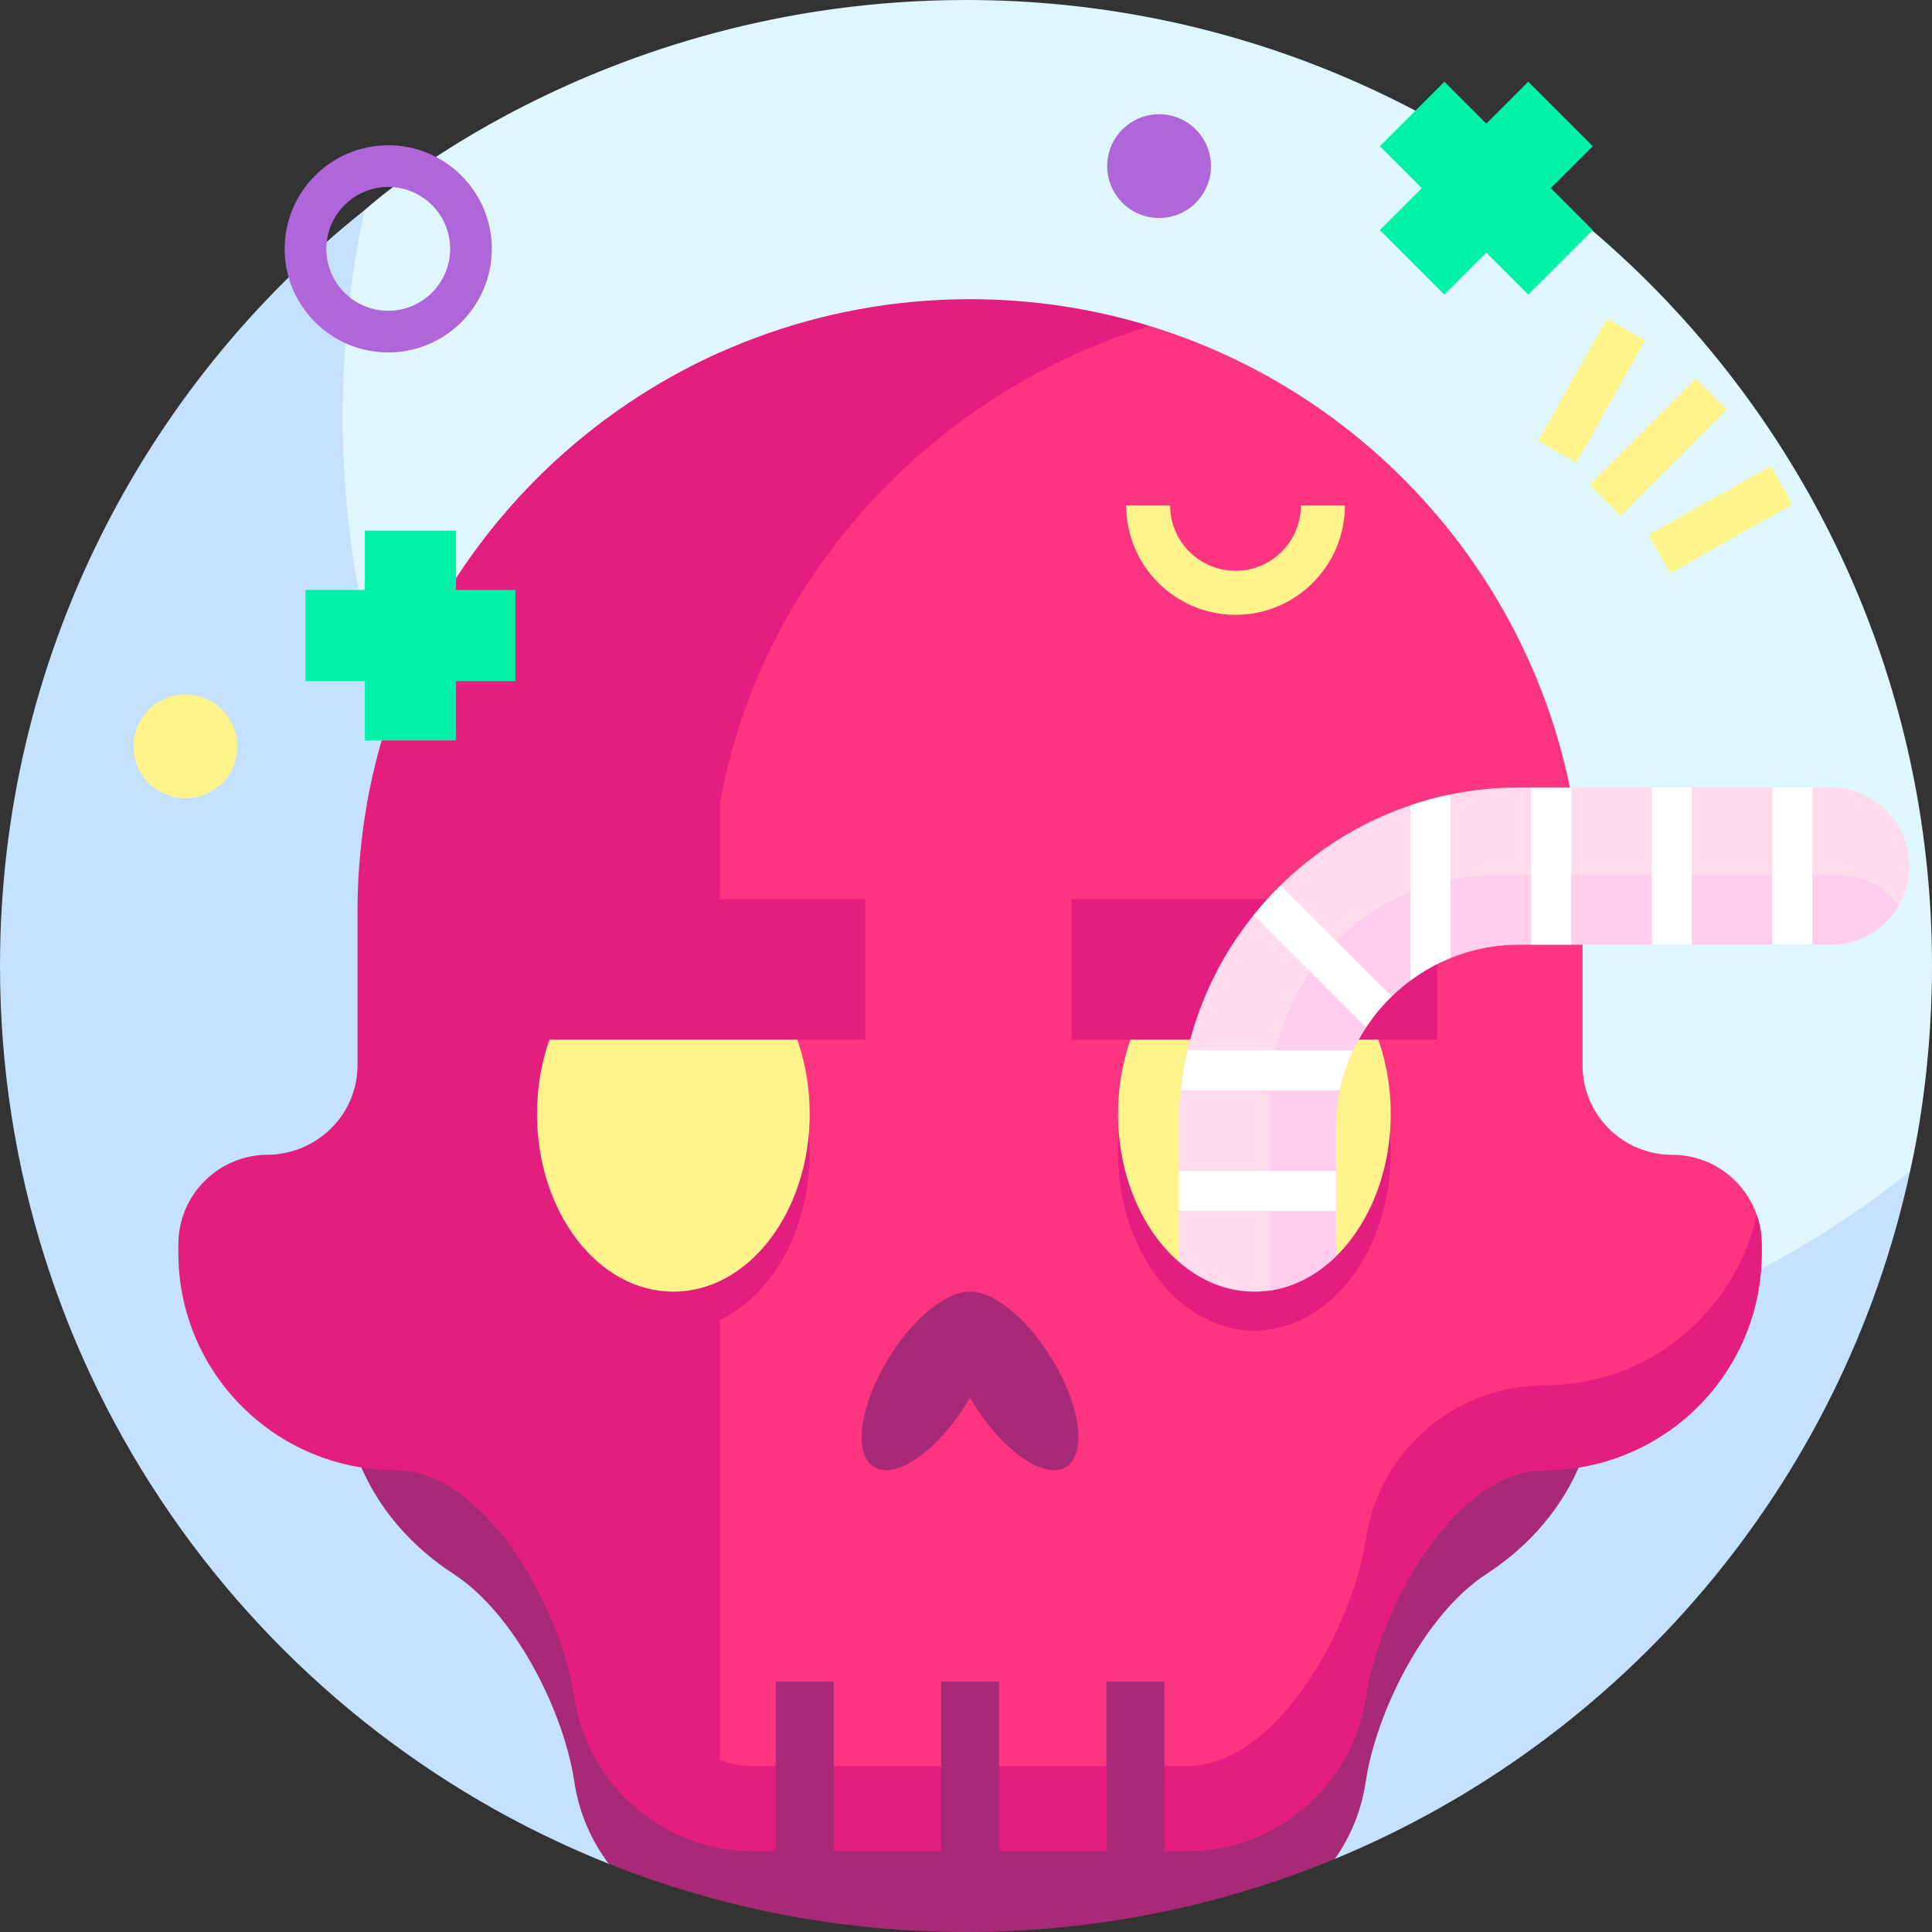 <svg id="Layer_1" enable-background="new 0 0 510 510" height="512" viewBox="0 0 510 510" width="512" xmlns="http://www.w3.org/2000/svg"><rect x="0" y="0" width="510" height="510" fill="#333333" stroke="none"/><g><g><g><path d="m255 0c-98.131 0-158.58 55.352-158.747 55.445 0 0-2.513 3.137-2.983 5.222-3.818 16.948-7.385 39.663-7.385 56.238 0 140.833 118.763 254.972 259.596 254.972 54.231 0 114.568-25.992 154.949-57.243.903-.699 3.769-5.396 3.769-5.396.178-1.087 5.8-23.477 5.8-54.239.001-140.832-114.166-254.999-254.999-254.999z" fill="#dff6fd"/></g><g><path d="m345.459 364.679c-140.833 0-255-114.167-255-255 0-18.615 2.007-36.753 5.795-54.234-58.645 46.72-96.254 118.747-96.254 199.555 0 107.513 66.537 199.487 160.679 236.988l191.704-1.277c75.941-31.418 133.851-98.544 151.817-181.473-43.56 34.696-98.725 55.441-158.741 55.441z" fill="#c4e2ff"/></g></g><g><g><path d="m94.596 385.45c4.892 12.456 13.875 22.705 25.092 30.003 16.561 10.775 29.223 36.759 31.922 54.873 1.208 8.107 4.413 15.484 9.069 21.662 29.175 11.622 61.002 18.012 94.321 18.012 34.382 0 67.297-6.843 97.382-19.29 4.153-5.907 7.013-12.829 8.139-20.385 2.699-18.115 15.361-44.098 31.923-54.873 11.217-7.298 20.2-17.547 25.092-30.003l.221-.563h-323.382z" fill="#a82975"/></g><g><path d="m441.403 304.833c-13.059 0-23.646-10.587-23.646-23.646v-40.518c0-72.784-48.091-134.336-114.232-154.614l-116.272 16.187v384.941c3.707.923 7.572 1.422 11.541 1.422h114.542c23.631 0 43.701-17.301 47.184-40.674 3.483-23.373 23.553-59.848 47.184-59.848 31.67 0 57.343-25.673 57.343-57.343v-2.26c.002-13.061-10.585-23.647-23.644-23.647z" fill="#fd3581"/></g><g><path d="m463.713 320.641c-5.631 25.758-28.56 45.046-56.007 45.046-23.631 0-43.701 17.301-47.184 40.674s-23.553 59.848-47.184 59.848h-114.543c-23.631 0-43.701-36.475-47.184-59.848s-23.553-40.674-47.184-40.674h-2.757v22.396h2.757c23.631 0 43.701 36.475 47.184 59.848 3.483 23.373 23.553 40.674 47.184 40.674h114.542c23.631 0 43.701-17.301 47.184-40.674 3.483-23.373 23.553-59.848 47.184-59.848 31.67 0 57.343-25.673 57.343-57.343v-2.26c.001-2.749-.473-5.386-1.335-7.839z" fill="#e41e7f"/></g><g><path d="m190.014 212.355c10.613-60.078 56.148-108.708 113.509-126.294-15.008-4.601-30.942-7.083-47.457-7.083-79.64 0-145.828 57.579-159.217 133.377z" fill="#e41e7f"/></g><g><path d="m190.014 93.046c-56.369 25.261-95.639 81.853-95.639 147.622v40.518c0 13.098-10.717 23.555-23.815 23.647-12.982.091-23.477 10.642-23.477 23.645v2.26c0 31.67 25.673 57.343 57.343 57.343 23.631 0 43.701 36.475 47.184 59.848 3.042 20.413 18.736 36.192 38.404 39.862z" fill="#e41e7f"/></g><g><g><path d="m274.774 354.385c-6.366-8.628-13.651-13.599-18.708-13.412-5.057-.187-12.342 4.784-18.708 13.412-8.664 11.743-12.339 25.801-8.209 31.399s14.503.617 23.167-11.126c1.381-1.872 2.634-3.803 3.75-5.749 1.116 1.946 2.369 3.877 3.75 5.749 8.664 11.743 19.036 16.724 23.167 11.126 4.13-5.598.455-19.656-8.209-31.399z" fill="#a82975"/></g><g><ellipse cx="177.75" cy="304.31" fill="#e41e7f" rx="35.985" ry="46.93"/></g><g><ellipse cx="177.75" cy="294.038" fill="#fef48b" rx="35.985" ry="46.93"/></g><g><ellipse cx="331.131" cy="304.31" fill="#e41e7f" rx="35.985" ry="46.93"/></g><g><path d="m331.131 247.107c-19.874 0-35.985 21.011-35.985 46.93 0 16.279 6.355 30.622 16.006 39.039l41.476-1.4c8.793-8.556 14.487-22.23 14.487-37.639.001-25.918-16.11-46.93-35.984-46.93z" fill="#fef48b"/></g><g><g><path d="m131.861 237.344h96.515v37.096h-96.515z" fill="#e41e7f"/></g></g><g><g><path d="m282.873 237.344h96.515v37.096h-96.515z" fill="#e41e7f"/></g></g></g><g><path d="m248.418 443.882h15.296v57.997h-15.296z" fill="#a82975"/></g><g><path d="m204.762 443.882h15.296v57.997h-15.296z" fill="#a82975"/></g><g><path d="m292.074 443.882h15.296v57.997h-15.296z" fill="#a82975"/></g></g><g><g><path d="m483.294 207.869h-82.242c-49.57 0-89.899 40.329-89.899 89.899v27.137h41.476v-27.137c0-26.7 21.723-48.423 48.423-48.423h82.242c11.453 0 20.738-9.285 20.738-20.738s-9.285-20.738-20.738-20.738z" fill="#ffdbeb"/></g></g><g><path d="m331.131 247.107c-1.546 0-3.07.127-4.564.374-9.727 14.362-15.414 31.673-15.414 50.287v35.308c5.715 4.985 12.586 7.892 19.978 7.892 8.059 0 15.499-3.455 21.497-9.292v-33.908c0-10.562 3.4-20.344 9.162-28.312-6.335-13.409-17.696-22.349-30.659-22.349z" fill="#ffdbeb"/></g><g><path d="m485.459 231.017h-90.631c-32.857 0-59.493 26.636-59.493 59.493v34.395h17.294v-27.137c0-26.743 21.68-48.423 48.423-48.423h82.243c7.535 0 14.131-4.019 17.762-10.03-3.346-5.021-9.16-8.298-15.598-8.298z" fill="#ffceed"/></g><g><path d="m348.63 253.021c-8.313 10.232-13.296 23.279-13.296 37.49v50.141c6.436-.977 12.354-4.168 17.294-8.975v-33.908c0-10.58 3.394-20.367 9.151-28.333-3.229-6.83-7.763-12.499-13.149-16.415z" fill="#ffceed"/></g><g><g><path d="m96.309 140.071h24.077v55.403h-24.077z" fill="#00f2a6"/></g><g><path d="m80.645 155.734h55.403v24.076h-55.403z" fill="#00f2a6"/></g></g><g><g><path d="m364.698 37.595h55.403v24.077h-55.403z" fill="#00f2a6" transform="matrix(.707 -.707 .707 .707 79.828 291.997)"/></g><g><path d="m380.362 21.932h24.077v55.403h-24.077z" fill="#00f2a6" transform="matrix(.707 -.707 .707 .707 79.837 292.008)"/></g></g><g><path d="m102.488 93.037c-15.077 0-27.343-12.266-27.343-27.343s12.266-27.343 27.343-27.343 27.343 12.266 27.343 27.343-12.266 27.343-27.343 27.343zm0-43.686c-9.011 0-16.343 7.331-16.343 16.343s7.332 16.343 16.343 16.343 16.343-7.331 16.343-16.343-7.332-16.343-16.343-16.343z" fill="#af66da"/></g><g><circle cx="48.954" cy="197.031" fill="#fef48b" r="13.697"/></g><g><circle cx="305.97" cy="43.852" fill="#af66da" r="13.697"/></g><g><path d="m326.151 162.302c-15.922 0-28.875-12.954-28.875-28.876h11.616c0 9.517 7.742 17.259 17.259 17.259s17.259-7.742 17.259-17.259h11.616c0 15.921-12.953 28.876-28.875 28.876z" fill="#fef48b"/></g><g><path d="m417.945 112.259h39.671v11.617h-39.671z" fill="#fef48b" transform="matrix(.707 -.707 .707 .707 44.723 344.115)"/></g><g><path d="m401.58 97.409h37.044v11.617h-37.044z" fill="#fef48b" transform="matrix(.49 -.872 .872 .49 124.299 418.876)"/></g><g><path d="m435.522 131.353h37.045v11.617h-37.045z" fill="#fef48b" transform="matrix(.872 -.49 .49 .872 -8.973 240.042)"/></g><g><g><path d="m313.51 277.274c-.807 3.449-1.415 6.973-1.811 10.561h41.955c.773-3.691 1.966-7.229 3.529-10.561z" fill="#fff"/></g><g><path d="m367.339 263.041-29.316-29.316c-2.513 2.473-4.881 5.092-7.09 7.844l29.644 29.644c1.952-2.967 4.223-5.706 6.762-8.172z" fill="#fff"/></g><g><path d="m382.904 209.71c-3.603.741-7.128 1.699-10.561 2.859v46.228c3.237-2.391 6.781-4.389 10.561-5.922z" fill="#fff"/></g><g><path d="m311.153 309.11h41.476v10.561h-41.476z" fill="#fff"/></g><g><path d="m404.18 207.869h10.561v41.477h-10.561z" fill="#fff"/></g><g><path d="m436.016 207.869h10.561v41.477h-10.561z" fill="#fff"/></g><g><path d="m467.852 207.869h10.561v41.477h-10.561z" fill="#fff"/></g></g></g></svg>